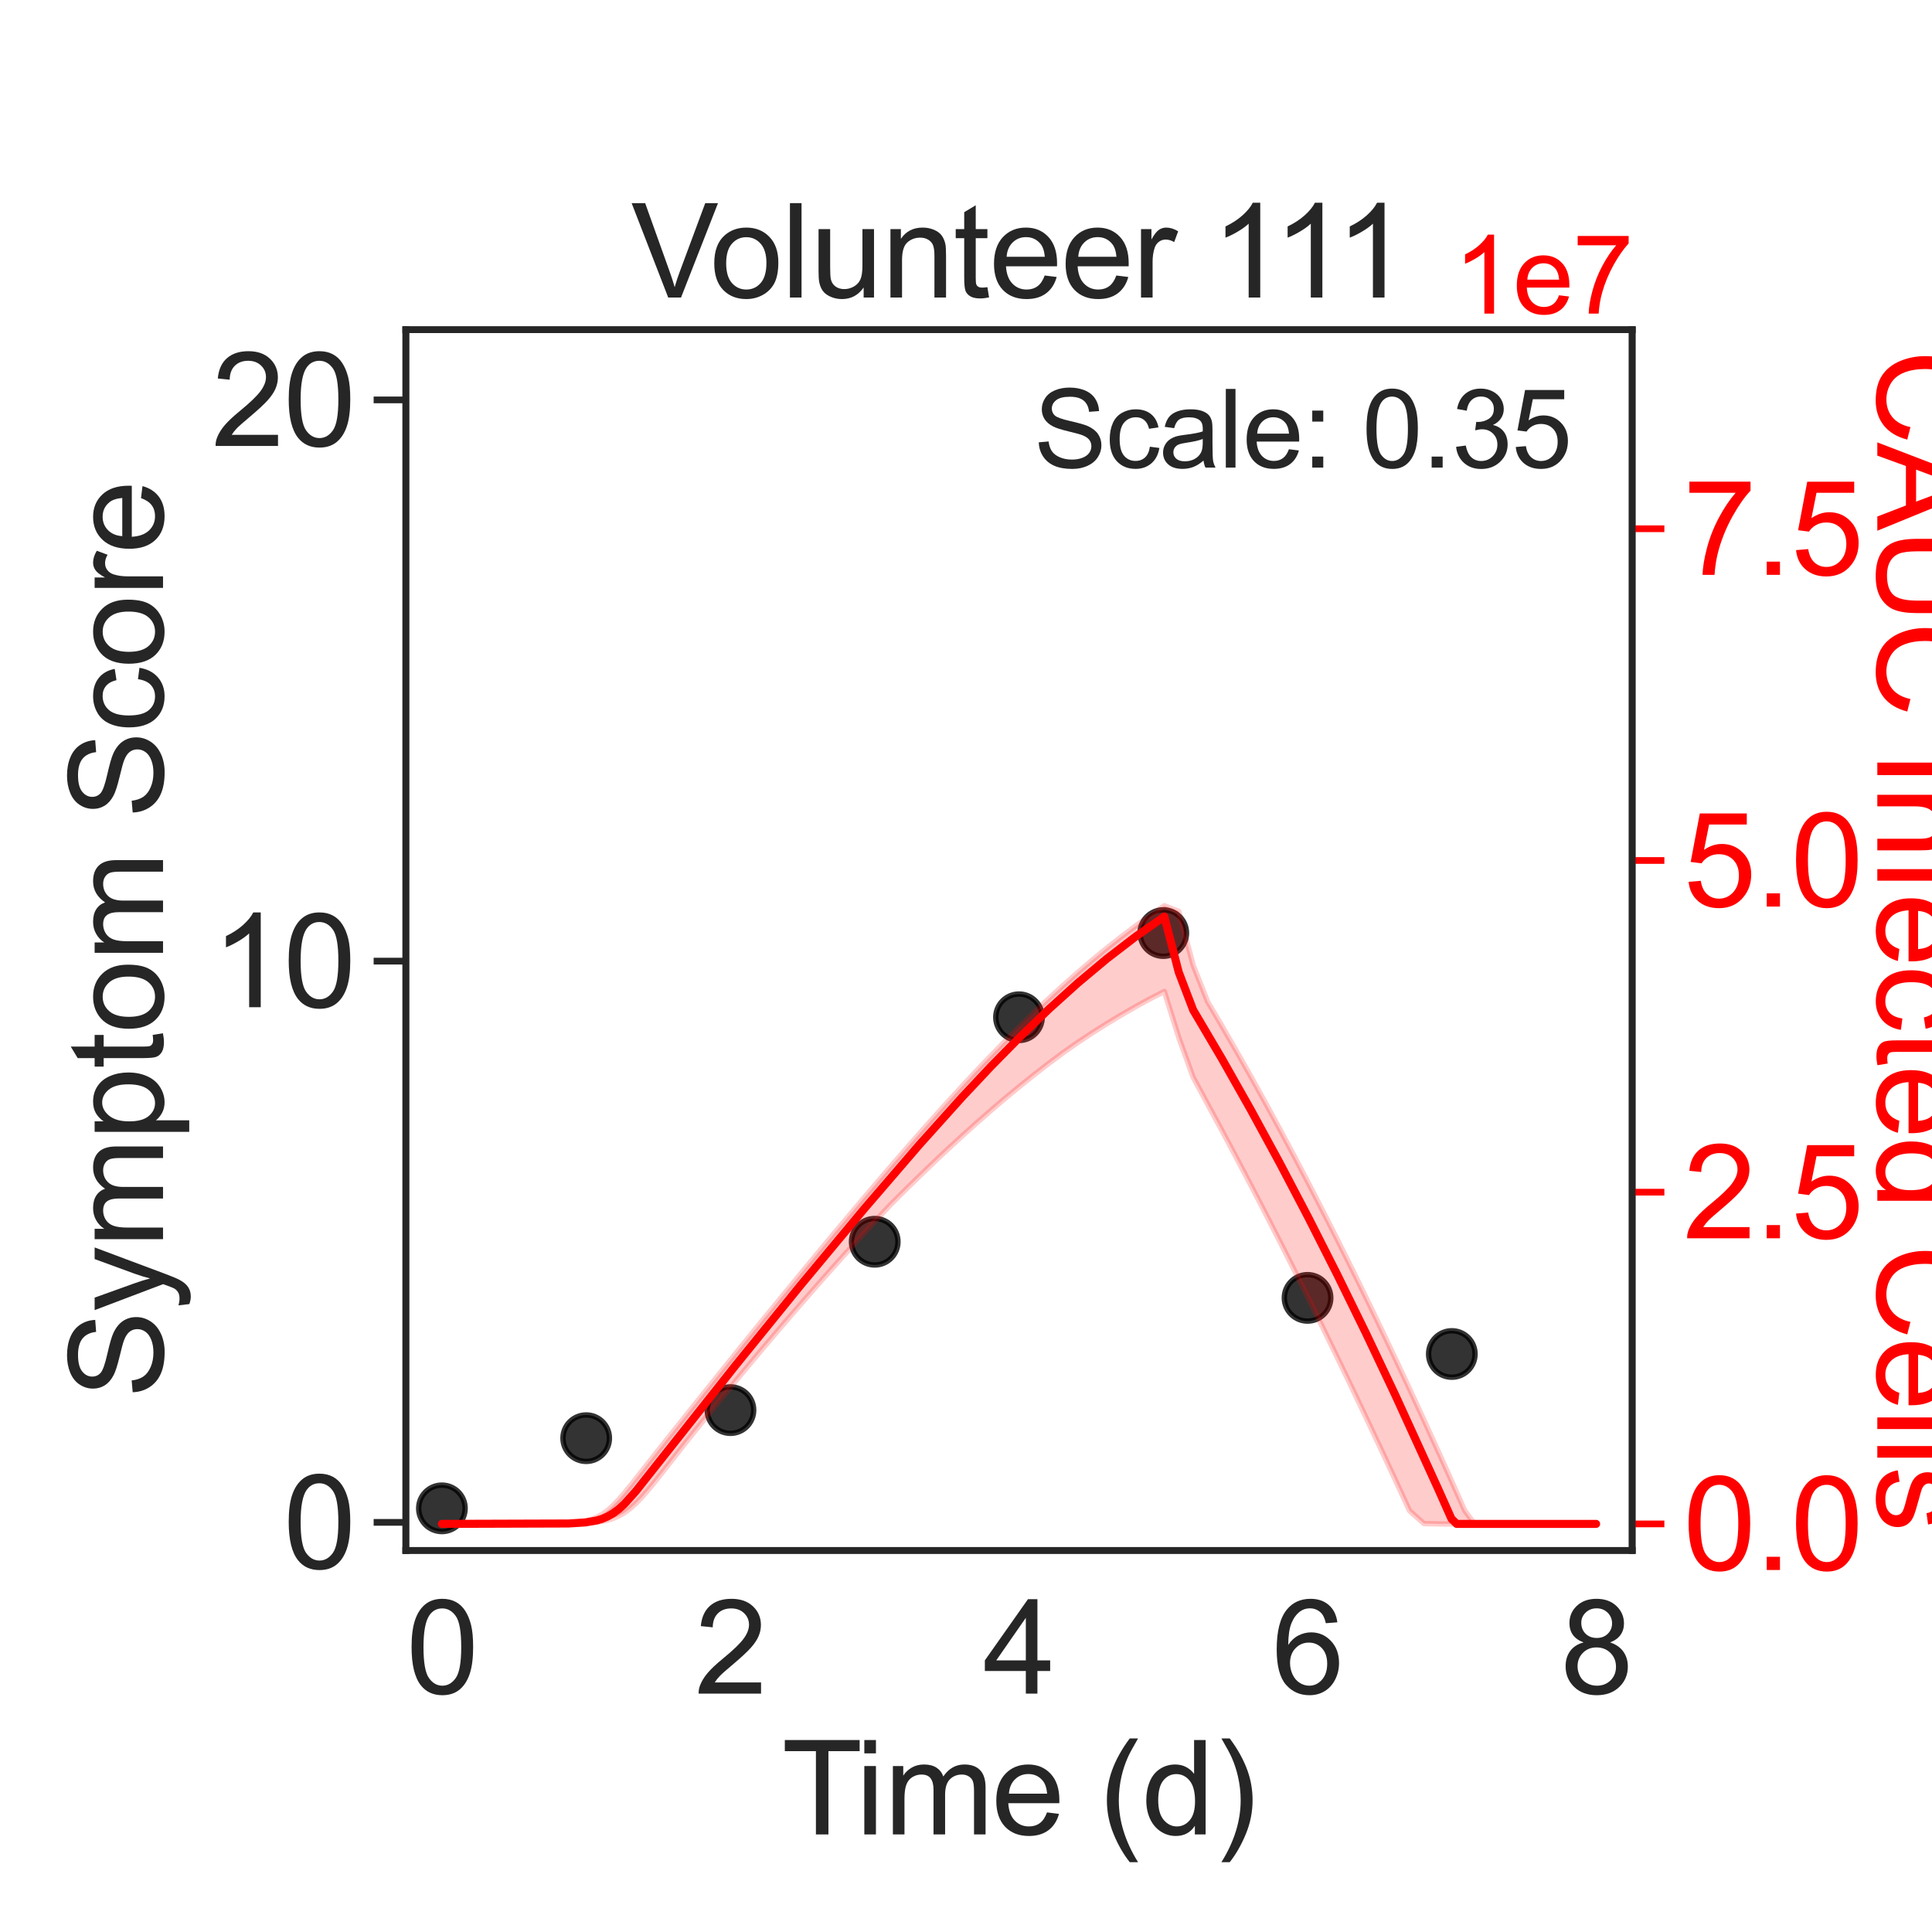 <?xml version="1.0" encoding="utf-8" standalone="no"?>
<!DOCTYPE svg PUBLIC "-//W3C//DTD SVG 1.1//EN"
  "http://www.w3.org/Graphics/SVG/1.1/DTD/svg11.dtd">
<svg xmlns:xlink="http://www.w3.org/1999/xlink" width="360pt" height="360pt" viewBox="0 0 360 360" xmlns="http://www.w3.org/2000/svg" version="1.1">
 <defs>
  <style type="text/css">*{stroke-linejoin: round; stroke-linecap: butt}</style>
 </defs>
 <g id="figure_1">
  <g id="patch_1">
   <path d="M 0 360 
L 360 360 
L 360 0 
L 0 0 
z
" style="fill: #ffffff"/>
  </g>
  <g id="axes_1">
   <g id="patch_2">
    <path d="M 75.623 288.9 
L 304.13 288.9 
L 304.13 61.44 
L 75.623 61.44 
z
" style="fill: #ffffff"/>
   </g>
   <g id="matplotlib.axis_1">
    <g id="xtick_1">
     <g id="text_1">
      <!-- 0 -->
      <g style="fill: #262626" transform="translate(75.67 315.579) scale(0.24 -0.24)">
       <defs>
        <path id="ArialMT-30" d="M 266 2259 
Q 266 3072 433 3567 
Q 600 4063 929 4331 
Q 1259 4600 1759 4600 
Q 2128 4600 2406 4451 
Q 2684 4303 2865 4023 
Q 3047 3744 3150 3342 
Q 3253 2941 3253 2259 
Q 3253 1453 3087 958 
Q 2922 463 2592 192 
Q 2263 -78 1759 -78 
Q 1097 -78 719 397 
Q 266 969 266 2259 
z
M 844 2259 
Q 844 1131 1108 757 
Q 1372 384 1759 384 
Q 2147 384 2411 759 
Q 2675 1134 2675 2259 
Q 2675 3391 2411 3762 
Q 2147 4134 1753 4134 
Q 1366 4134 1134 3806 
Q 844 3388 844 2259 
z
" transform="scale(0.016)"/>
       </defs>
       <use xlink:href="#ArialMT-30"/>
      </g>
     </g>
    </g>
    <g id="xtick_2">
     <g id="text_2">
      <!-- 2 -->
      <g style="fill: #262626" transform="translate(129.437 315.579) scale(0.24 -0.24)">
       <defs>
        <path id="ArialMT-32" d="M 3222 541 
L 3222 0 
L 194 0 
Q 188 203 259 391 
Q 375 700 629 1000 
Q 884 1300 1366 1694 
Q 2113 2306 2375 2664 
Q 2638 3022 2638 3341 
Q 2638 3675 2398 3904 
Q 2159 4134 1775 4134 
Q 1369 4134 1125 3890 
Q 881 3647 878 3216 
L 300 3275 
Q 359 3922 746 4261 
Q 1134 4600 1788 4600 
Q 2447 4600 2831 4234 
Q 3216 3869 3216 3328 
Q 3216 3053 3103 2787 
Q 2991 2522 2730 2228 
Q 2469 1934 1863 1422 
Q 1356 997 1212 845 
Q 1069 694 975 541 
L 3222 541 
z
" transform="scale(0.016)"/>
       </defs>
       <use xlink:href="#ArialMT-32"/>
      </g>
     </g>
    </g>
    <g id="xtick_3">
     <g id="text_3">
      <!-- 4 -->
      <g style="fill: #262626" transform="translate(183.203 315.579) scale(0.24 -0.24)">
       <defs>
        <path id="ArialMT-34" d="M 2069 0 
L 2069 1097 
L 81 1097 
L 81 1613 
L 2172 4581 
L 2631 4581 
L 2631 1613 
L 3250 1613 
L 3250 1097 
L 2631 1097 
L 2631 0 
L 2069 0 
z
M 2069 1613 
L 2069 3678 
L 634 1613 
L 2069 1613 
z
" transform="scale(0.016)"/>
       </defs>
       <use xlink:href="#ArialMT-34"/>
      </g>
     </g>
    </g>
    <g id="xtick_4">
     <g id="text_4">
      <!-- 6 -->
      <g style="fill: #262626" transform="translate(236.97 315.579) scale(0.24 -0.24)">
       <defs>
        <path id="ArialMT-36" d="M 3184 3459 
L 2625 3416 
Q 2550 3747 2413 3897 
Q 2184 4138 1850 4138 
Q 1581 4138 1378 3988 
Q 1113 3794 959 3422 
Q 806 3050 800 2363 
Q 1003 2672 1297 2822 
Q 1591 2972 1913 2972 
Q 2475 2972 2870 2558 
Q 3266 2144 3266 1488 
Q 3266 1056 3080 686 
Q 2894 316 2569 119 
Q 2244 -78 1831 -78 
Q 1128 -78 684 439 
Q 241 956 241 2144 
Q 241 3472 731 4075 
Q 1159 4600 1884 4600 
Q 2425 4600 2770 4297 
Q 3116 3994 3184 3459 
z
M 888 1484 
Q 888 1194 1011 928 
Q 1134 663 1356 523 
Q 1578 384 1822 384 
Q 2178 384 2434 671 
Q 2691 959 2691 1453 
Q 2691 1928 2437 2201 
Q 2184 2475 1800 2475 
Q 1419 2475 1153 2201 
Q 888 1928 888 1484 
z
" transform="scale(0.016)"/>
       </defs>
       <use xlink:href="#ArialMT-36"/>
      </g>
     </g>
    </g>
    <g id="xtick_5">
     <g id="text_5">
      <!-- 8 -->
      <g style="fill: #262626" transform="translate(290.736 315.579) scale(0.24 -0.24)">
       <defs>
        <path id="ArialMT-38" d="M 1131 2484 
Q 781 2613 612 2850 
Q 444 3088 444 3419 
Q 444 3919 803 4259 
Q 1163 4600 1759 4600 
Q 2359 4600 2725 4251 
Q 3091 3903 3091 3403 
Q 3091 3084 2923 2848 
Q 2756 2613 2416 2484 
Q 2838 2347 3058 2040 
Q 3278 1734 3278 1309 
Q 3278 722 2862 322 
Q 2447 -78 1769 -78 
Q 1091 -78 675 323 
Q 259 725 259 1325 
Q 259 1772 486 2073 
Q 713 2375 1131 2484 
z
M 1019 3438 
Q 1019 3113 1228 2906 
Q 1438 2700 1772 2700 
Q 2097 2700 2305 2904 
Q 2513 3109 2513 3406 
Q 2513 3716 2298 3927 
Q 2084 4138 1766 4138 
Q 1444 4138 1231 3931 
Q 1019 3725 1019 3438 
z
M 838 1322 
Q 838 1081 952 856 
Q 1066 631 1291 507 
Q 1516 384 1775 384 
Q 2178 384 2440 643 
Q 2703 903 2703 1303 
Q 2703 1709 2433 1975 
Q 2163 2241 1756 2241 
Q 1359 2241 1098 1978 
Q 838 1716 838 1322 
z
" transform="scale(0.016)"/>
       </defs>
       <use xlink:href="#ArialMT-38"/>
      </g>
     </g>
    </g>
    <g id="text_6">
     <!-- Time (d) -->
     <g style="fill: #262626" transform="translate(145.664 341.82) scale(0.24 -0.24)">
      <defs>
       <path id="ArialMT-54" d="M 1659 0 
L 1659 4041 
L 150 4041 
L 150 4581 
L 3781 4581 
L 3781 4041 
L 2266 4041 
L 2266 0 
L 1659 0 
z
" transform="scale(0.016)"/>
       <path id="ArialMT-69" d="M 425 3934 
L 425 4581 
L 988 4581 
L 988 3934 
L 425 3934 
z
M 425 0 
L 425 3319 
L 988 3319 
L 988 0 
L 425 0 
z
" transform="scale(0.016)"/>
       <path id="ArialMT-6d" d="M 422 0 
L 422 3319 
L 925 3319 
L 925 2853 
Q 1081 3097 1340 3245 
Q 1600 3394 1931 3394 
Q 2300 3394 2536 3241 
Q 2772 3088 2869 2813 
Q 3263 3394 3894 3394 
Q 4388 3394 4653 3120 
Q 4919 2847 4919 2278 
L 4919 0 
L 4359 0 
L 4359 2091 
Q 4359 2428 4304 2576 
Q 4250 2725 4106 2815 
Q 3963 2906 3769 2906 
Q 3419 2906 3187 2673 
Q 2956 2441 2956 1928 
L 2956 0 
L 2394 0 
L 2394 2156 
Q 2394 2531 2256 2718 
Q 2119 2906 1806 2906 
Q 1569 2906 1367 2781 
Q 1166 2656 1075 2415 
Q 984 2175 984 1722 
L 984 0 
L 422 0 
z
" transform="scale(0.016)"/>
       <path id="ArialMT-65" d="M 2694 1069 
L 3275 997 
Q 3138 488 2766 206 
Q 2394 -75 1816 -75 
Q 1088 -75 661 373 
Q 234 822 234 1631 
Q 234 2469 665 2931 
Q 1097 3394 1784 3394 
Q 2450 3394 2872 2941 
Q 3294 2488 3294 1666 
Q 3294 1616 3291 1516 
L 816 1516 
Q 847 969 1125 678 
Q 1403 388 1819 388 
Q 2128 388 2347 550 
Q 2566 713 2694 1069 
z
M 847 1978 
L 2700 1978 
Q 2663 2397 2488 2606 
Q 2219 2931 1791 2931 
Q 1403 2931 1139 2672 
Q 875 2413 847 1978 
z
" transform="scale(0.016)"/>
       <path id="ArialMT-20" transform="scale(0.016)"/>
       <path id="ArialMT-28" d="M 1497 -1347 
Q 1031 -759 709 28 
Q 388 816 388 1659 
Q 388 2403 628 3084 
Q 909 3875 1497 4659 
L 1900 4659 
Q 1522 4009 1400 3731 
Q 1209 3300 1100 2831 
Q 966 2247 966 1656 
Q 966 153 1900 -1347 
L 1497 -1347 
z
" transform="scale(0.016)"/>
       <path id="ArialMT-64" d="M 2575 0 
L 2575 419 
Q 2259 -75 1647 -75 
Q 1250 -75 917 144 
Q 584 363 401 755 
Q 219 1147 219 1656 
Q 219 2153 384 2558 
Q 550 2963 881 3178 
Q 1213 3394 1622 3394 
Q 1922 3394 2156 3267 
Q 2391 3141 2538 2938 
L 2538 4581 
L 3097 4581 
L 3097 0 
L 2575 0 
z
M 797 1656 
Q 797 1019 1065 703 
Q 1334 388 1700 388 
Q 2069 388 2326 689 
Q 2584 991 2584 1609 
Q 2584 2291 2321 2609 
Q 2059 2928 1675 2928 
Q 1300 2928 1048 2622 
Q 797 2316 797 1656 
z
" transform="scale(0.016)"/>
       <path id="ArialMT-29" d="M 791 -1347 
L 388 -1347 
Q 1322 153 1322 1656 
Q 1322 2244 1188 2822 
Q 1081 3291 891 3722 
Q 769 4003 388 4659 
L 791 4659 
Q 1378 3875 1659 3084 
Q 1900 2403 1900 1659 
Q 1900 816 1576 28 
Q 1253 -759 791 -1347 
z
" transform="scale(0.016)"/>
      </defs>
      <use xlink:href="#ArialMT-54"/>
      <use xlink:href="#ArialMT-69" x="57.334"/>
      <use xlink:href="#ArialMT-6d" x="79.551"/>
      <use xlink:href="#ArialMT-65" x="162.852"/>
      <use xlink:href="#ArialMT-20" x="218.467"/>
      <use xlink:href="#ArialMT-28" x="246.25"/>
      <use xlink:href="#ArialMT-64" x="279.551"/>
      <use xlink:href="#ArialMT-29" x="335.166"/>
     </g>
    </g>
   </g>
   <g id="matplotlib.axis_2">
    <g id="ytick_1">
     <g id="line2d_1">
      <defs>
       <path id="m7d455d3ca9" d="M 0 0 
L -6 0 
" style="stroke: #262626; stroke-width: 1.25"/>
      </defs>
      <g>
       <use xlink:href="#m7d455d3ca9" x="75.623" y="283.671" style="fill: #262626; stroke: #262626; stroke-width: 1.25"/>
      </g>
     </g>
     <g id="text_7">
      <!-- 0 -->
      <g style="fill: #262626" transform="translate(52.776 292.26) scale(0.24 -0.24)">
       <use xlink:href="#ArialMT-30"/>
      </g>
     </g>
    </g>
    <g id="ytick_2">
     <g id="line2d_2">
      <g>
       <use xlink:href="#m7d455d3ca9" x="75.623" y="179.092" style="fill: #262626; stroke: #262626; stroke-width: 1.25"/>
      </g>
     </g>
     <g id="text_8">
      <!-- 10 -->
      <g style="fill: #262626" transform="translate(39.43 187.681) scale(0.24 -0.24)">
       <defs>
        <path id="ArialMT-31" d="M 2384 0 
L 1822 0 
L 1822 3584 
Q 1619 3391 1289 3197 
Q 959 3003 697 2906 
L 697 3450 
Q 1169 3672 1522 3987 
Q 1875 4303 2022 4600 
L 2384 4600 
L 2384 0 
z
" transform="scale(0.016)"/>
       </defs>
       <use xlink:href="#ArialMT-31"/>
       <use xlink:href="#ArialMT-30" x="55.615"/>
      </g>
     </g>
    </g>
    <g id="ytick_3">
     <g id="line2d_3">
      <g>
       <use xlink:href="#m7d455d3ca9" x="75.623" y="74.512" style="fill: #262626; stroke: #262626; stroke-width: 1.25"/>
      </g>
     </g>
     <g id="text_9">
      <!-- 20 -->
      <g style="fill: #262626" transform="translate(39.43 83.102) scale(0.24 -0.24)">
       <use xlink:href="#ArialMT-32"/>
       <use xlink:href="#ArialMT-30" x="55.615"/>
      </g>
     </g>
    </g>
    <g id="text_10">
     <!-- Symptom Score -->
     <g style="fill: #262626" transform="translate(30.379 260.526) rotate(-90) scale(0.24 -0.24)">
      <defs>
       <path id="ArialMT-53" d="M 288 1472 
L 859 1522 
Q 900 1178 1048 958 
Q 1197 738 1509 602 
Q 1822 466 2213 466 
Q 2559 466 2825 569 
Q 3091 672 3220 851 
Q 3350 1031 3350 1244 
Q 3350 1459 3225 1620 
Q 3100 1781 2813 1891 
Q 2628 1963 1997 2114 
Q 1366 2266 1113 2400 
Q 784 2572 623 2826 
Q 463 3081 463 3397 
Q 463 3744 659 4045 
Q 856 4347 1234 4503 
Q 1613 4659 2075 4659 
Q 2584 4659 2973 4495 
Q 3363 4331 3572 4012 
Q 3781 3694 3797 3291 
L 3216 3247 
Q 3169 3681 2898 3903 
Q 2628 4125 2100 4125 
Q 1550 4125 1298 3923 
Q 1047 3722 1047 3438 
Q 1047 3191 1225 3031 
Q 1400 2872 2139 2705 
Q 2878 2538 3153 2413 
Q 3553 2228 3743 1945 
Q 3934 1663 3934 1294 
Q 3934 928 3725 604 
Q 3516 281 3123 101 
Q 2731 -78 2241 -78 
Q 1619 -78 1198 103 
Q 778 284 539 648 
Q 300 1013 288 1472 
z
" transform="scale(0.016)"/>
       <path id="ArialMT-79" d="M 397 -1278 
L 334 -750 
Q 519 -800 656 -800 
Q 844 -800 956 -737 
Q 1069 -675 1141 -563 
Q 1194 -478 1313 -144 
Q 1328 -97 1363 -6 
L 103 3319 
L 709 3319 
L 1400 1397 
Q 1534 1031 1641 628 
Q 1738 1016 1872 1384 
L 2581 3319 
L 3144 3319 
L 1881 -56 
Q 1678 -603 1566 -809 
Q 1416 -1088 1222 -1217 
Q 1028 -1347 759 -1347 
Q 597 -1347 397 -1278 
z
" transform="scale(0.016)"/>
       <path id="ArialMT-70" d="M 422 -1272 
L 422 3319 
L 934 3319 
L 934 2888 
Q 1116 3141 1344 3267 
Q 1572 3394 1897 3394 
Q 2322 3394 2647 3175 
Q 2972 2956 3137 2557 
Q 3303 2159 3303 1684 
Q 3303 1175 3120 767 
Q 2938 359 2589 142 
Q 2241 -75 1856 -75 
Q 1575 -75 1351 44 
Q 1128 163 984 344 
L 984 -1272 
L 422 -1272 
z
M 931 1641 
Q 931 1000 1190 694 
Q 1450 388 1819 388 
Q 2194 388 2461 705 
Q 2728 1022 2728 1688 
Q 2728 2322 2467 2637 
Q 2206 2953 1844 2953 
Q 1484 2953 1207 2617 
Q 931 2281 931 1641 
z
" transform="scale(0.016)"/>
       <path id="ArialMT-74" d="M 1650 503 
L 1731 6 
Q 1494 -44 1306 -44 
Q 1000 -44 831 53 
Q 663 150 594 308 
Q 525 466 525 972 
L 525 2881 
L 113 2881 
L 113 3319 
L 525 3319 
L 525 4141 
L 1084 4478 
L 1084 3319 
L 1650 3319 
L 1650 2881 
L 1084 2881 
L 1084 941 
Q 1084 700 1114 631 
Q 1144 563 1211 522 
Q 1278 481 1403 481 
Q 1497 481 1650 503 
z
" transform="scale(0.016)"/>
       <path id="ArialMT-6f" d="M 213 1659 
Q 213 2581 725 3025 
Q 1153 3394 1769 3394 
Q 2453 3394 2887 2945 
Q 3322 2497 3322 1706 
Q 3322 1066 3130 698 
Q 2938 331 2570 128 
Q 2203 -75 1769 -75 
Q 1072 -75 642 372 
Q 213 819 213 1659 
z
M 791 1659 
Q 791 1022 1069 705 
Q 1347 388 1769 388 
Q 2188 388 2466 706 
Q 2744 1025 2744 1678 
Q 2744 2294 2464 2611 
Q 2184 2928 1769 2928 
Q 1347 2928 1069 2612 
Q 791 2297 791 1659 
z
" transform="scale(0.016)"/>
       <path id="ArialMT-63" d="M 2588 1216 
L 3141 1144 
Q 3050 572 2676 248 
Q 2303 -75 1759 -75 
Q 1078 -75 664 370 
Q 250 816 250 1647 
Q 250 2184 428 2587 
Q 606 2991 970 3192 
Q 1334 3394 1763 3394 
Q 2303 3394 2647 3120 
Q 2991 2847 3088 2344 
L 2541 2259 
Q 2463 2594 2264 2762 
Q 2066 2931 1784 2931 
Q 1359 2931 1093 2626 
Q 828 2322 828 1663 
Q 828 994 1084 691 
Q 1341 388 1753 388 
Q 2084 388 2306 591 
Q 2528 794 2588 1216 
z
" transform="scale(0.016)"/>
       <path id="ArialMT-72" d="M 416 0 
L 416 3319 
L 922 3319 
L 922 2816 
Q 1116 3169 1280 3281 
Q 1444 3394 1641 3394 
Q 1925 3394 2219 3213 
L 2025 2691 
Q 1819 2813 1613 2813 
Q 1428 2813 1281 2702 
Q 1134 2591 1072 2394 
Q 978 2094 978 1738 
L 978 0 
L 416 0 
z
" transform="scale(0.016)"/>
      </defs>
      <use xlink:href="#ArialMT-53"/>
      <use xlink:href="#ArialMT-79" x="66.699"/>
      <use xlink:href="#ArialMT-6d" x="116.699"/>
      <use xlink:href="#ArialMT-70" x="200"/>
      <use xlink:href="#ArialMT-74" x="255.615"/>
      <use xlink:href="#ArialMT-6f" x="283.398"/>
      <use xlink:href="#ArialMT-6d" x="339.014"/>
      <use xlink:href="#ArialMT-20" x="422.314"/>
      <use xlink:href="#ArialMT-53" x="450.098"/>
      <use xlink:href="#ArialMT-63" x="516.797"/>
      <use xlink:href="#ArialMT-6f" x="566.797"/>
      <use xlink:href="#ArialMT-72" x="622.412"/>
      <use xlink:href="#ArialMT-65" x="655.713"/>
     </g>
    </g>
   </g>
   <g id="patch_3">
    <path d="M 75.623 288.9 
L 75.623 61.44 
" style="fill: none; stroke: #262626; stroke-width: 1.25; stroke-linejoin: miter; stroke-linecap: square"/>
   </g>
   <g id="patch_4">
    <path d="M 304.13 288.9 
L 304.13 61.44 
" style="fill: none; stroke: #262626; stroke-width: 1.25; stroke-linejoin: miter; stroke-linecap: square"/>
   </g>
   <g id="patch_5">
    <path d="M 75.623 288.9 
L 304.13 288.9 
" style="fill: none; stroke: #262626; stroke-width: 1.25; stroke-linejoin: miter; stroke-linecap: square"/>
   </g>
   <g id="patch_6">
    <path d="M 75.623 61.44 
L 304.13 61.44 
" style="fill: none; stroke: #262626; stroke-width: 1.25; stroke-linejoin: miter; stroke-linecap: square"/>
   </g>
   <g id="text_11">
    <!-- Volunteer 111 -->
    <g style="fill: #262626" transform="translate(117.588 55.44) scale(0.24 -0.24)">
     <defs>
      <path id="ArialMT-56" d="M 1803 0 
L 28 4581 
L 684 4581 
L 1875 1253 
Q 2019 853 2116 503 
Q 2222 878 2363 1253 
L 3600 4581 
L 4219 4581 
L 2425 0 
L 1803 0 
z
" transform="scale(0.016)"/>
      <path id="ArialMT-6c" d="M 409 0 
L 409 4581 
L 972 4581 
L 972 0 
L 409 0 
z
" transform="scale(0.016)"/>
      <path id="ArialMT-75" d="M 2597 0 
L 2597 488 
Q 2209 -75 1544 -75 
Q 1250 -75 995 37 
Q 741 150 617 320 
Q 494 491 444 738 
Q 409 903 409 1263 
L 409 3319 
L 972 3319 
L 972 1478 
Q 972 1038 1006 884 
Q 1059 663 1231 536 
Q 1403 409 1656 409 
Q 1909 409 2131 539 
Q 2353 669 2445 892 
Q 2538 1116 2538 1541 
L 2538 3319 
L 3100 3319 
L 3100 0 
L 2597 0 
z
" transform="scale(0.016)"/>
      <path id="ArialMT-6e" d="M 422 0 
L 422 3319 
L 928 3319 
L 928 2847 
Q 1294 3394 1984 3394 
Q 2284 3394 2536 3286 
Q 2788 3178 2913 3003 
Q 3038 2828 3088 2588 
Q 3119 2431 3119 2041 
L 3119 0 
L 2556 0 
L 2556 2019 
Q 2556 2363 2490 2533 
Q 2425 2703 2258 2804 
Q 2091 2906 1866 2906 
Q 1506 2906 1245 2678 
Q 984 2450 984 1813 
L 984 0 
L 422 0 
z
" transform="scale(0.016)"/>
     </defs>
     <use xlink:href="#ArialMT-56"/>
     <use xlink:href="#ArialMT-6f" x="61.199"/>
     <use xlink:href="#ArialMT-6c" x="116.814"/>
     <use xlink:href="#ArialMT-75" x="139.031"/>
     <use xlink:href="#ArialMT-6e" x="194.646"/>
     <use xlink:href="#ArialMT-74" x="250.262"/>
     <use xlink:href="#ArialMT-65" x="278.045"/>
     <use xlink:href="#ArialMT-65" x="333.66"/>
     <use xlink:href="#ArialMT-72" x="389.275"/>
     <use xlink:href="#ArialMT-20" x="422.576"/>
     <use xlink:href="#ArialMT-31" x="450.359"/>
     <use xlink:href="#ArialMT-31" x="498.6"/>
     <use xlink:href="#ArialMT-31" x="546.84"/>
    </g>
   </g>
   <g id="PathCollection_1">
    <defs>
     <path id="m5d4aacbb9b" d="M 0 4.33 
C 1.148 4.33 2.25 3.874 3.062 3.062 
C 3.874 2.25 4.33 1.148 4.33 0 
C 4.33 -1.148 3.874 -2.25 3.062 -3.062 
C 2.25 -3.874 1.148 -4.33 0 -4.33 
C -1.148 -4.33 -2.25 -3.874 -3.062 -3.062 
C -3.874 -2.25 -4.33 -1.148 -4.33 0 
C -4.33 1.148 -3.874 2.25 -3.062 3.062 
C -2.25 3.874 -1.148 4.33 0 4.33 
z
" style="stroke: #000000; stroke-opacity: 0.8"/>
    </defs>
    <g clip-path="url(#padb40a2e38)">
     <use xlink:href="#m5d4aacbb9b" x="82.343" y="281.057" style="fill-opacity: 0.8; stroke: #000000; stroke-opacity: 0.8"/>
     <use xlink:href="#m5d4aacbb9b" x="109.227" y="267.984" style="fill-opacity: 0.8; stroke: #000000; stroke-opacity: 0.8"/>
     <use xlink:href="#m5d4aacbb9b" x="136.11" y="262.755" style="fill-opacity: 0.8; stroke: #000000; stroke-opacity: 0.8"/>
     <use xlink:href="#m5d4aacbb9b" x="162.993" y="231.381" style="fill-opacity: 0.8; stroke: #000000; stroke-opacity: 0.8"/>
     <use xlink:href="#m5d4aacbb9b" x="189.876" y="189.55" style="fill-opacity: 0.8; stroke: #000000; stroke-opacity: 0.8"/>
     <use xlink:href="#m5d4aacbb9b" x="216.759" y="173.863" style="fill-opacity: 0.8; stroke: #000000; stroke-opacity: 0.8"/>
     <use xlink:href="#m5d4aacbb9b" x="243.643" y="241.839" style="fill-opacity: 0.8; stroke: #000000; stroke-opacity: 0.8"/>
     <use xlink:href="#m5d4aacbb9b" x="270.526" y="252.297" style="fill-opacity: 0.8; stroke: #000000; stroke-opacity: 0.8"/>
    </g>
   </g>
  </g>
  <g id="axes_2">
   <g id="matplotlib.axis_3">
    <g id="ytick_4">
     <g id="line2d_4">
      <defs>
       <path id="m45ccb6a082" d="M 0 0 
L 6 0 
" style="stroke: #ff0000; stroke-width: 1.25"/>
      </defs>
      <g>
       <use xlink:href="#m45ccb6a082" x="304.13" y="283.955" style="fill: #ff0000; stroke: #ff0000; stroke-width: 1.25"/>
      </g>
     </g>
     <g id="text_12">
      <!-- 0.0 -->
      <g style="fill: #ff0000" transform="translate(313.63 292.545) scale(0.24 -0.24)">
       <defs>
        <path id="ArialMT-2e" d="M 581 0 
L 581 641 
L 1222 641 
L 1222 0 
L 581 0 
z
" transform="scale(0.016)"/>
       </defs>
       <use xlink:href="#ArialMT-30"/>
       <use xlink:href="#ArialMT-2e" x="55.615"/>
       <use xlink:href="#ArialMT-30" x="83.398"/>
      </g>
     </g>
    </g>
    <g id="ytick_5">
     <g id="line2d_5">
      <g>
       <use xlink:href="#m45ccb6a082" x="304.13" y="222.145" style="fill: #ff0000; stroke: #ff0000; stroke-width: 1.25"/>
      </g>
     </g>
     <g id="text_13">
      <!-- 2.5 -->
      <g style="fill: #ff0000" transform="translate(313.63 230.735) scale(0.24 -0.24)">
       <defs>
        <path id="ArialMT-35" d="M 266 1200 
L 856 1250 
Q 922 819 1161 601 
Q 1400 384 1738 384 
Q 2144 384 2425 690 
Q 2706 997 2706 1503 
Q 2706 1984 2436 2262 
Q 2166 2541 1728 2541 
Q 1456 2541 1237 2417 
Q 1019 2294 894 2097 
L 366 2166 
L 809 4519 
L 3088 4519 
L 3088 3981 
L 1259 3981 
L 1013 2750 
Q 1425 3038 1878 3038 
Q 2478 3038 2890 2622 
Q 3303 2206 3303 1553 
Q 3303 931 2941 478 
Q 2500 -78 1738 -78 
Q 1113 -78 717 272 
Q 322 622 266 1200 
z
" transform="scale(0.016)"/>
       </defs>
       <use xlink:href="#ArialMT-32"/>
       <use xlink:href="#ArialMT-2e" x="55.615"/>
       <use xlink:href="#ArialMT-35" x="83.398"/>
      </g>
     </g>
    </g>
    <g id="ytick_6">
     <g id="line2d_6">
      <g>
       <use xlink:href="#m45ccb6a082" x="304.13" y="160.336" style="fill: #ff0000; stroke: #ff0000; stroke-width: 1.25"/>
      </g>
     </g>
     <g id="text_14">
      <!-- 5.0 -->
      <g style="fill: #ff0000" transform="translate(313.63 168.925) scale(0.24 -0.24)">
       <use xlink:href="#ArialMT-35"/>
       <use xlink:href="#ArialMT-2e" x="55.615"/>
       <use xlink:href="#ArialMT-30" x="83.398"/>
      </g>
     </g>
    </g>
    <g id="ytick_7">
     <g id="line2d_7">
      <g>
       <use xlink:href="#m45ccb6a082" x="304.13" y="98.526" style="fill: #ff0000; stroke: #ff0000; stroke-width: 1.25"/>
      </g>
     </g>
     <g id="text_15">
      <!-- 7.5 -->
      <g style="fill: #ff0000" transform="translate(313.63 107.115) scale(0.24 -0.24)">
       <defs>
        <path id="ArialMT-37" d="M 303 3981 
L 303 4522 
L 3269 4522 
L 3269 4084 
Q 2831 3619 2401 2847 
Q 1972 2075 1738 1259 
Q 1569 684 1522 0 
L 944 0 
Q 953 541 1156 1306 
Q 1359 2072 1739 2783 
Q 2119 3494 2547 3981 
L 303 3981 
z
" transform="scale(0.016)"/>
       </defs>
       <use xlink:href="#ArialMT-37"/>
       <use xlink:href="#ArialMT-2e" x="55.615"/>
       <use xlink:href="#ArialMT-35" x="83.398"/>
      </g>
     </g>
    </g>
    <g id="text_16">
     <!-- CAUC Infected Cells -->
     <g style="fill: #ff0000" transform="translate(349.811 65.134) rotate(-270) scale(0.24 -0.24)">
      <defs>
       <path id="ArialMT-43" d="M 3763 1606 
L 4369 1453 
Q 4178 706 3683 314 
Q 3188 -78 2472 -78 
Q 1731 -78 1267 223 
Q 803 525 561 1097 
Q 319 1669 319 2325 
Q 319 3041 592 3573 
Q 866 4106 1370 4382 
Q 1875 4659 2481 4659 
Q 3169 4659 3637 4309 
Q 4106 3959 4291 3325 
L 3694 3184 
Q 3534 3684 3231 3912 
Q 2928 4141 2469 4141 
Q 1941 4141 1586 3887 
Q 1231 3634 1087 3207 
Q 944 2781 944 2328 
Q 944 1744 1114 1308 
Q 1284 872 1643 656 
Q 2003 441 2422 441 
Q 2931 441 3284 734 
Q 3638 1028 3763 1606 
z
" transform="scale(0.016)"/>
       <path id="ArialMT-41" d="M -9 0 
L 1750 4581 
L 2403 4581 
L 4278 0 
L 3588 0 
L 3053 1388 
L 1138 1388 
L 634 0 
L -9 0 
z
M 1313 1881 
L 2866 1881 
L 2388 3150 
Q 2169 3728 2063 4100 
Q 1975 3659 1816 3225 
L 1313 1881 
z
" transform="scale(0.016)"/>
       <path id="ArialMT-55" d="M 3500 4581 
L 4106 4581 
L 4106 1934 
Q 4106 1244 3950 837 
Q 3794 431 3386 176 
Q 2978 -78 2316 -78 
Q 1672 -78 1262 144 
Q 853 366 678 786 
Q 503 1206 503 1934 
L 503 4581 
L 1109 4581 
L 1109 1938 
Q 1109 1341 1220 1058 
Q 1331 775 1601 622 
Q 1872 469 2263 469 
Q 2931 469 3215 772 
Q 3500 1075 3500 1938 
L 3500 4581 
z
" transform="scale(0.016)"/>
       <path id="ArialMT-49" d="M 597 0 
L 597 4581 
L 1203 4581 
L 1203 0 
L 597 0 
z
" transform="scale(0.016)"/>
       <path id="ArialMT-66" d="M 556 0 
L 556 2881 
L 59 2881 
L 59 3319 
L 556 3319 
L 556 3672 
Q 556 4006 616 4169 
Q 697 4388 901 4523 
Q 1106 4659 1475 4659 
Q 1713 4659 2000 4603 
L 1916 4113 
Q 1741 4144 1584 4144 
Q 1328 4144 1222 4034 
Q 1116 3925 1116 3625 
L 1116 3319 
L 1763 3319 
L 1763 2881 
L 1116 2881 
L 1116 0 
L 556 0 
z
" transform="scale(0.016)"/>
       <path id="ArialMT-73" d="M 197 991 
L 753 1078 
Q 800 744 1014 566 
Q 1228 388 1613 388 
Q 2000 388 2187 545 
Q 2375 703 2375 916 
Q 2375 1106 2209 1216 
Q 2094 1291 1634 1406 
Q 1016 1563 777 1677 
Q 538 1791 414 1992 
Q 291 2194 291 2438 
Q 291 2659 392 2848 
Q 494 3038 669 3163 
Q 800 3259 1026 3326 
Q 1253 3394 1513 3394 
Q 1903 3394 2198 3281 
Q 2494 3169 2634 2976 
Q 2775 2784 2828 2463 
L 2278 2388 
Q 2241 2644 2061 2787 
Q 1881 2931 1553 2931 
Q 1166 2931 1000 2803 
Q 834 2675 834 2503 
Q 834 2394 903 2306 
Q 972 2216 1119 2156 
Q 1203 2125 1616 2013 
Q 2213 1853 2448 1751 
Q 2684 1650 2818 1456 
Q 2953 1263 2953 975 
Q 2953 694 2789 445 
Q 2625 197 2315 61 
Q 2006 -75 1616 -75 
Q 969 -75 630 194 
Q 291 463 197 991 
z
" transform="scale(0.016)"/>
      </defs>
      <use xlink:href="#ArialMT-43"/>
      <use xlink:href="#ArialMT-41" x="72.217"/>
      <use xlink:href="#ArialMT-55" x="138.916"/>
      <use xlink:href="#ArialMT-43" x="211.133"/>
      <use xlink:href="#ArialMT-20" x="283.35"/>
      <use xlink:href="#ArialMT-49" x="311.133"/>
      <use xlink:href="#ArialMT-6e" x="338.916"/>
      <use xlink:href="#ArialMT-66" x="394.531"/>
      <use xlink:href="#ArialMT-65" x="422.314"/>
      <use xlink:href="#ArialMT-63" x="477.93"/>
      <use xlink:href="#ArialMT-74" x="527.93"/>
      <use xlink:href="#ArialMT-65" x="555.713"/>
      <use xlink:href="#ArialMT-64" x="611.328"/>
      <use xlink:href="#ArialMT-20" x="666.943"/>
      <use xlink:href="#ArialMT-43" x="694.727"/>
      <use xlink:href="#ArialMT-65" x="766.943"/>
      <use xlink:href="#ArialMT-6c" x="822.559"/>
      <use xlink:href="#ArialMT-6c" x="844.775"/>
      <use xlink:href="#ArialMT-73" x="866.992"/>
     </g>
    </g>
    <g id="text_17">
     <!-- 1e7 -->
     <g style="fill: #ff0000" transform="translate(270.764 58.44) scale(0.2 -0.2)">
      <use xlink:href="#ArialMT-31"/>
      <use xlink:href="#ArialMT-65" x="55.615"/>
      <use xlink:href="#ArialMT-37" x="111.23"/>
     </g>
    </g>
   </g>
   <g id="PolyCollection_1">
    <defs>
     <path id="ma7cdc616df" d="M 82.343 -76.045 
L 82.343 -76.045 
L 82.344 -76.045 
L 82.348 -76.045 
L 82.386 -76.045 
L 82.481 -76.045 
L 82.614 -76.045 
L 82.969 -76.045 
L 83.324 -76.045 
L 83.987 -76.045 
L 84.651 -76.045 
L 85.585 -76.045 
L 86.519 -76.045 
L 87.598 -76.045 
L 88.427 -76.045 
L 89.442 -76.045 
L 90.457 -76.045 
L 91.489 -76.045 
L 92.522 -76.045 
L 93.556 -76.045 
L 94.59 -76.045 
L 95.625 -76.046 
L 96.659 -76.046 
L 97.693 -76.046 
L 98.727 -76.047 
L 99.761 -76.049 
L 100.796 -76.05 
L 101.83 -76.053 
L 102.864 -76.058 
L 103.898 -76.064 
L 104.932 -76.074 
L 105.967 -76.088 
L 107.001 -76.11 
L 108.035 -76.142 
L 109.069 -76.191 
L 110.103 -76.262 
L 111.138 -76.367 
L 112.172 -76.521 
L 113.206 -76.746 
L 114.247 -77.068 
L 115.289 -77.513 
L 116.34 -78.113 
L 117.39 -78.883 
L 118.46 -79.837 
L 119.529 -80.944 
L 120.443 -81.984 
L 121.614 -83.391 
L 122.478 -84.466 
L 123.549 -85.818 
L 124.43 -86.937 
L 125.367 -88.132 
L 126.305 -89.327 
L 127.14 -90.39 
L 127.863 -91.309 
L 128.496 -92.114 
L 129.044 -92.8 
L 129.527 -93.404 
L 129.958 -93.939 
L 130.388 -94.475 
L 130.74 -94.911 
L 131.074 -95.325 
L 131.408 -95.739 
L 131.698 -96.097 
L 132.01 -96.483 
L 132.322 -96.867 
L 132.634 -97.252 
L 132.946 -97.636 
L 133.258 -98.019 
L 133.57 -98.403 
L 133.882 -98.785 
L 134.195 -99.168 
L 134.507 -99.549 
L 134.819 -99.93 
L 135.131 -100.311 
L 135.443 -100.692 
L 135.755 -101.071 
L 136.067 -101.451 
L 136.379 -101.83 
L 136.691 -102.208 
L 137.003 -102.586 
L 137.315 -102.964 
L 137.627 -103.341 
L 137.939 -103.717 
L 138.251 -104.093 
L 138.565 -104.471 
L 138.881 -104.851 
L 139.2 -105.233 
L 139.523 -105.62 
L 139.85 -106.012 
L 142.048 -108.631 
L 142.511 -109.179 
L 144.861 -111.948 
L 145.568 -112.775 
L 148.257 -115.898 
L 149.17 -116.951 
L 151.858 -120.025 
L 152.854 -121.158 
L 155.542 -124.183 
L 156.801 -125.588 
L 159.489 -128.561 
L 161.134 -130.359 
L 163.822 -133.273 
L 165.876 -135.465 
L 168.564 -138.15 
L 171.253 -140.783 
L 173.941 -143.364 
L 176.629 -145.892 
L 179.318 -148.364 
L 182.006 -150.777 
L 184.694 -153.129 
L 187.383 -155.417 
L 190.071 -157.638 
L 192.759 -159.79 
L 195.448 -161.871 
L 198.136 -163.877 
L 200.824 -165.759 
L 203.513 -167.536 
L 206.201 -169.237 
L 208.889 -170.86 
L 211.578 -172.405 
L 214.266 -173.873 
L 216.954 -175.263 
L 219.643 -166.681 
L 222.331 -159.25 
L 225.019 -154.269 
L 227.708 -149.3 
L 230.396 -144.257 
L 233.084 -139.142 
L 235.773 -133.956 
L 238.461 -128.7 
L 241.149 -123.376 
L 243.838 -117.985 
L 246.526 -112.528 
L 249.214 -107.007 
L 251.902 -101.423 
L 254.591 -95.777 
L 257.279 -90.071 
L 259.967 -84.306 
L 262.656 -78.483 
L 265.344 -76.1 
L 268.032 -76.045 
L 268.57 -76.045 
L 269.108 -76.045 
L 269.452 -76.045 
L 269.507 -76.045 
L 269.536 -76.045 
L 269.547 -76.045 
L 269.547 -76.045 
L 269.552 -76.045 
L 269.562 -76.045 
L 269.572 -76.045 
L 269.575 -76.045 
L 269.579 -76.045 
L 269.589 -76.045 
L 269.598 -76.045 
L 269.602 -76.045 
L 269.607 -76.045 
L 269.619 -76.045 
L 269.635 -76.045 
L 269.688 -76.045 
L 269.74 -76.045 
L 269.825 -76.045 
L 269.91 -76.045 
L 270.024 -76.045 
L 270.155 -76.045 
L 270.456 -76.045 
L 271.438 -76.045 
L 272.936 -76.045 
L 274.633 -76.045 
L 276.911 -76.045 
L 279.19 -76.045 
L 281.878 -76.045 
L 284.566 -76.045 
L 287.255 -76.045 
L 289.943 -76.045 
L 292.631 -76.045 
L 295.319 -76.045 
L 297.409 -76.045 
L 297.409 -76.045 
L 297.409 -76.045 
L 295.319 -76.045 
L 292.631 -76.045 
L 289.943 -76.045 
L 287.255 -76.045 
L 284.566 -76.045 
L 281.878 -76.045 
L 279.19 -76.045 
L 276.911 -76.045 
L 274.633 -76.215 
L 272.936 -78.509 
L 271.438 -81.883 
L 270.456 -84.084 
L 270.155 -84.753 
L 270.024 -85.045 
L 269.91 -85.298 
L 269.825 -85.486 
L 269.74 -85.675 
L 269.688 -85.791 
L 269.635 -85.907 
L 269.619 -85.944 
L 269.607 -85.97 
L 269.602 -85.982 
L 269.598 -85.99 
L 269.589 -86.011 
L 269.579 -86.032 
L 269.575 -86.041 
L 269.572 -86.048 
L 269.562 -86.07 
L 269.552 -86.092 
L 269.547 -86.103 
L 269.547 -86.104 
L 269.536 -86.129 
L 269.507 -86.192 
L 269.452 -86.313 
L 269.108 -87.079 
L 268.57 -88.273 
L 268.032 -89.466 
L 265.344 -95.363 
L 262.656 -101.176 
L 259.967 -106.906 
L 257.279 -112.551 
L 254.591 -118.11 
L 251.902 -123.583 
L 249.214 -128.968 
L 246.526 -134.264 
L 243.838 -139.471 
L 241.149 -144.588 
L 238.461 -149.614 
L 235.773 -154.549 
L 233.084 -159.391 
L 230.396 -164.14 
L 227.708 -168.795 
L 225.019 -173.357 
L 222.331 -180.151 
L 219.643 -190.195 
L 216.954 -191.229 
L 214.266 -189.383 
L 211.578 -187.444 
L 208.889 -185.414 
L 206.201 -183.293 
L 203.513 -181.083 
L 200.824 -178.785 
L 198.136 -176.402 
L 195.448 -173.937 
L 192.759 -171.392 
L 190.071 -168.772 
L 187.383 -166.08 
L 184.694 -163.326 
L 182.006 -160.508 
L 179.318 -157.63 
L 176.629 -154.697 
L 173.941 -151.714 
L 171.253 -148.686 
L 168.564 -145.618 
L 165.876 -142.513 
L 163.822 -140.117 
L 161.134 -136.959 
L 159.489 -135.014 
L 156.801 -131.814 
L 155.542 -130.31 
L 152.854 -127.078 
L 151.858 -125.875 
L 149.17 -122.619 
L 148.257 -121.507 
L 145.568 -118.228 
L 144.861 -117.365 
L 142.511 -114.492 
L 142.048 -113.923 
L 139.85 -111.22 
L 139.523 -110.817 
L 139.2 -110.419 
L 138.881 -110.025 
L 138.565 -109.634 
L 138.251 -109.245 
L 137.939 -108.859 
L 137.627 -108.472 
L 137.315 -108.086 
L 137.003 -107.7 
L 136.691 -107.313 
L 136.379 -106.926 
L 136.067 -106.538 
L 135.755 -106.151 
L 135.443 -105.763 
L 135.131 -105.374 
L 134.819 -104.985 
L 134.507 -104.596 
L 134.195 -104.207 
L 133.882 -103.819 
L 133.57 -103.43 
L 133.258 -103.04 
L 132.946 -102.65 
L 132.634 -102.26 
L 132.322 -101.869 
L 132.01 -101.478 
L 131.698 -101.087 
L 131.408 -100.724 
L 131.074 -100.306 
L 130.74 -99.888 
L 130.388 -99.445 
L 129.958 -98.904 
L 129.527 -98.364 
L 129.044 -97.763 
L 128.496 -97.081 
L 127.863 -96.29 
L 127.14 -95.387 
L 126.305 -94.341 
L 125.367 -93.163 
L 124.43 -91.983 
L 123.549 -90.872 
L 122.478 -89.517 
L 121.614 -88.421 
L 120.443 -86.935 
L 119.529 -85.773 
L 118.46 -84.415 
L 117.39 -83.072 
L 116.34 -81.786 
L 115.289 -80.568 
L 114.247 -79.476 
L 113.206 -78.543 
L 112.172 -77.8 
L 111.138 -77.239 
L 110.103 -76.838 
L 109.069 -76.561 
L 108.035 -76.377 
L 107.001 -76.257 
L 105.967 -76.179 
L 104.932 -76.13 
L 103.898 -76.098 
L 102.864 -76.078 
L 101.83 -76.066 
L 100.796 -76.058 
L 99.761 -76.053 
L 98.727 -76.05 
L 97.693 -76.048 
L 96.659 -76.047 
L 95.625 -76.046 
L 94.59 -76.046 
L 93.556 -76.045 
L 92.522 -76.045 
L 91.489 -76.045 
L 90.457 -76.045 
L 89.442 -76.045 
L 88.427 -76.045 
L 87.598 -76.045 
L 86.519 -76.045 
L 85.585 -76.045 
L 84.651 -76.045 
L 83.987 -76.045 
L 83.324 -76.045 
L 82.969 -76.045 
L 82.614 -76.045 
L 82.481 -76.045 
L 82.386 -76.045 
L 82.348 -76.045 
L 82.344 -76.045 
L 82.343 -76.045 
z
" style="stroke: #ff0000; stroke-opacity: 0.2"/>
    </defs>
    <g clip-path="url(#padb40a2e38)">
     <use xlink:href="#ma7cdc616df" x="0" y="360" style="fill: #ff0000; fill-opacity: 0.2; stroke: #ff0000; stroke-opacity: 0.2"/>
    </g>
   </g>
   <g id="patch_7">
    <path d="M 75.623 288.9 
L 75.623 61.44 
" style="fill: none; stroke: #262626; stroke-width: 1.25; stroke-linejoin: miter; stroke-linecap: square"/>
   </g>
   <g id="patch_8">
    <path d="M 304.13 288.9 
L 304.13 61.44 
" style="fill: none; stroke: #262626; stroke-width: 1.25; stroke-linejoin: miter; stroke-linecap: square"/>
   </g>
   <g id="patch_9">
    <path d="M 75.623 288.9 
L 304.13 288.9 
" style="fill: none; stroke: #262626; stroke-width: 1.25; stroke-linejoin: miter; stroke-linecap: square"/>
   </g>
   <g id="patch_10">
    <path d="M 75.623 61.44 
L 304.13 61.44 
" style="fill: none; stroke: #262626; stroke-width: 1.25; stroke-linejoin: miter; stroke-linecap: square"/>
   </g>
   <g id="line2d_8">
    <path d="M 82.343 283.955 
L 105.967 283.88 
L 109.069 283.683 
L 111.138 283.329 
L 112.172 283.02 
L 113.206 282.584 
L 114.247 281.986 
L 115.289 281.21 
L 116.34 280.248 
L 118.46 277.888 
L 123.549 271.467 
L 137.003 254.489 
L 149.17 239.493 
L 161.134 225.121 
L 171.253 213.363 
L 179.318 204.386 
L 184.694 198.664 
L 190.071 193.199 
L 195.448 188.027 
L 200.824 183.179 
L 206.201 178.68 
L 211.578 174.545 
L 216.954 170.787 
L 219.643 181.165 
L 222.331 188.203 
L 227.708 197.323 
L 233.084 206.826 
L 238.461 216.706 
L 243.838 226.959 
L 249.214 237.58 
L 254.591 248.561 
L 259.967 259.896 
L 268.032 277.548 
L 270.456 282.996 
L 271.438 283.955 
L 297.409 283.955 
L 297.409 283.955 
" clip-path="url(#padb40a2e38)" style="fill: none; stroke: #ff0000; stroke-width: 1.5; stroke-linecap: round"/>
   </g>
   <g id="text_18">
    <g id="patch_11">
     <path d="M 188.642 95.104 
L 296.705 95.104 
L 296.705 68.813 
L 188.642 68.813 
z
" style="fill: #ffffff; opacity: 0.5; stroke: #ffffff; stroke-linejoin: miter"/>
    </g>
    <!-- Scale: 0.35 -->
    <g style="fill: #262626" transform="translate(192.642 87.129) scale(0.2 -0.2)">
     <defs>
      <path id="ArialMT-61" d="M 2588 409 
Q 2275 144 1986 34 
Q 1697 -75 1366 -75 
Q 819 -75 525 192 
Q 231 459 231 875 
Q 231 1119 342 1320 
Q 453 1522 633 1644 
Q 813 1766 1038 1828 
Q 1203 1872 1538 1913 
Q 2219 1994 2541 2106 
Q 2544 2222 2544 2253 
Q 2544 2597 2384 2738 
Q 2169 2928 1744 2928 
Q 1347 2928 1158 2789 
Q 969 2650 878 2297 
L 328 2372 
Q 403 2725 575 2942 
Q 747 3159 1072 3276 
Q 1397 3394 1825 3394 
Q 2250 3394 2515 3294 
Q 2781 3194 2906 3042 
Q 3031 2891 3081 2659 
Q 3109 2516 3109 2141 
L 3109 1391 
Q 3109 606 3145 398 
Q 3181 191 3288 0 
L 2700 0 
Q 2613 175 2588 409 
z
M 2541 1666 
Q 2234 1541 1622 1453 
Q 1275 1403 1131 1340 
Q 988 1278 909 1158 
Q 831 1038 831 891 
Q 831 666 1001 516 
Q 1172 366 1500 366 
Q 1825 366 2078 508 
Q 2331 650 2450 897 
Q 2541 1088 2541 1459 
L 2541 1666 
z
" transform="scale(0.016)"/>
      <path id="ArialMT-3a" d="M 578 2678 
L 578 3319 
L 1219 3319 
L 1219 2678 
L 578 2678 
z
M 578 0 
L 578 641 
L 1219 641 
L 1219 0 
L 578 0 
z
" transform="scale(0.016)"/>
      <path id="ArialMT-33" d="M 269 1209 
L 831 1284 
Q 928 806 1161 595 
Q 1394 384 1728 384 
Q 2125 384 2398 659 
Q 2672 934 2672 1341 
Q 2672 1728 2419 1979 
Q 2166 2231 1775 2231 
Q 1616 2231 1378 2169 
L 1441 2663 
Q 1497 2656 1531 2656 
Q 1891 2656 2178 2843 
Q 2466 3031 2466 3422 
Q 2466 3731 2256 3934 
Q 2047 4138 1716 4138 
Q 1388 4138 1169 3931 
Q 950 3725 888 3313 
L 325 3413 
Q 428 3978 793 4289 
Q 1159 4600 1703 4600 
Q 2078 4600 2393 4439 
Q 2709 4278 2876 4000 
Q 3044 3722 3044 3409 
Q 3044 3113 2884 2869 
Q 2725 2625 2413 2481 
Q 2819 2388 3044 2092 
Q 3269 1797 3269 1353 
Q 3269 753 2831 336 
Q 2394 -81 1725 -81 
Q 1122 -81 723 278 
Q 325 638 269 1209 
z
" transform="scale(0.016)"/>
     </defs>
     <use xlink:href="#ArialMT-53"/>
     <use xlink:href="#ArialMT-63" x="66.699"/>
     <use xlink:href="#ArialMT-61" x="116.699"/>
     <use xlink:href="#ArialMT-6c" x="172.314"/>
     <use xlink:href="#ArialMT-65" x="194.531"/>
     <use xlink:href="#ArialMT-3a" x="250.146"/>
     <use xlink:href="#ArialMT-20" x="277.93"/>
     <use xlink:href="#ArialMT-30" x="305.713"/>
     <use xlink:href="#ArialMT-2e" x="361.328"/>
     <use xlink:href="#ArialMT-33" x="389.111"/>
     <use xlink:href="#ArialMT-35" x="444.727"/>
    </g>
   </g>
  </g>
 </g>
 <defs>
  <clipPath id="padb40a2e38">
   <rect x="75.623" y="61.44" width="228.507" height="227.46"/>
  </clipPath>
 </defs>
</svg>
